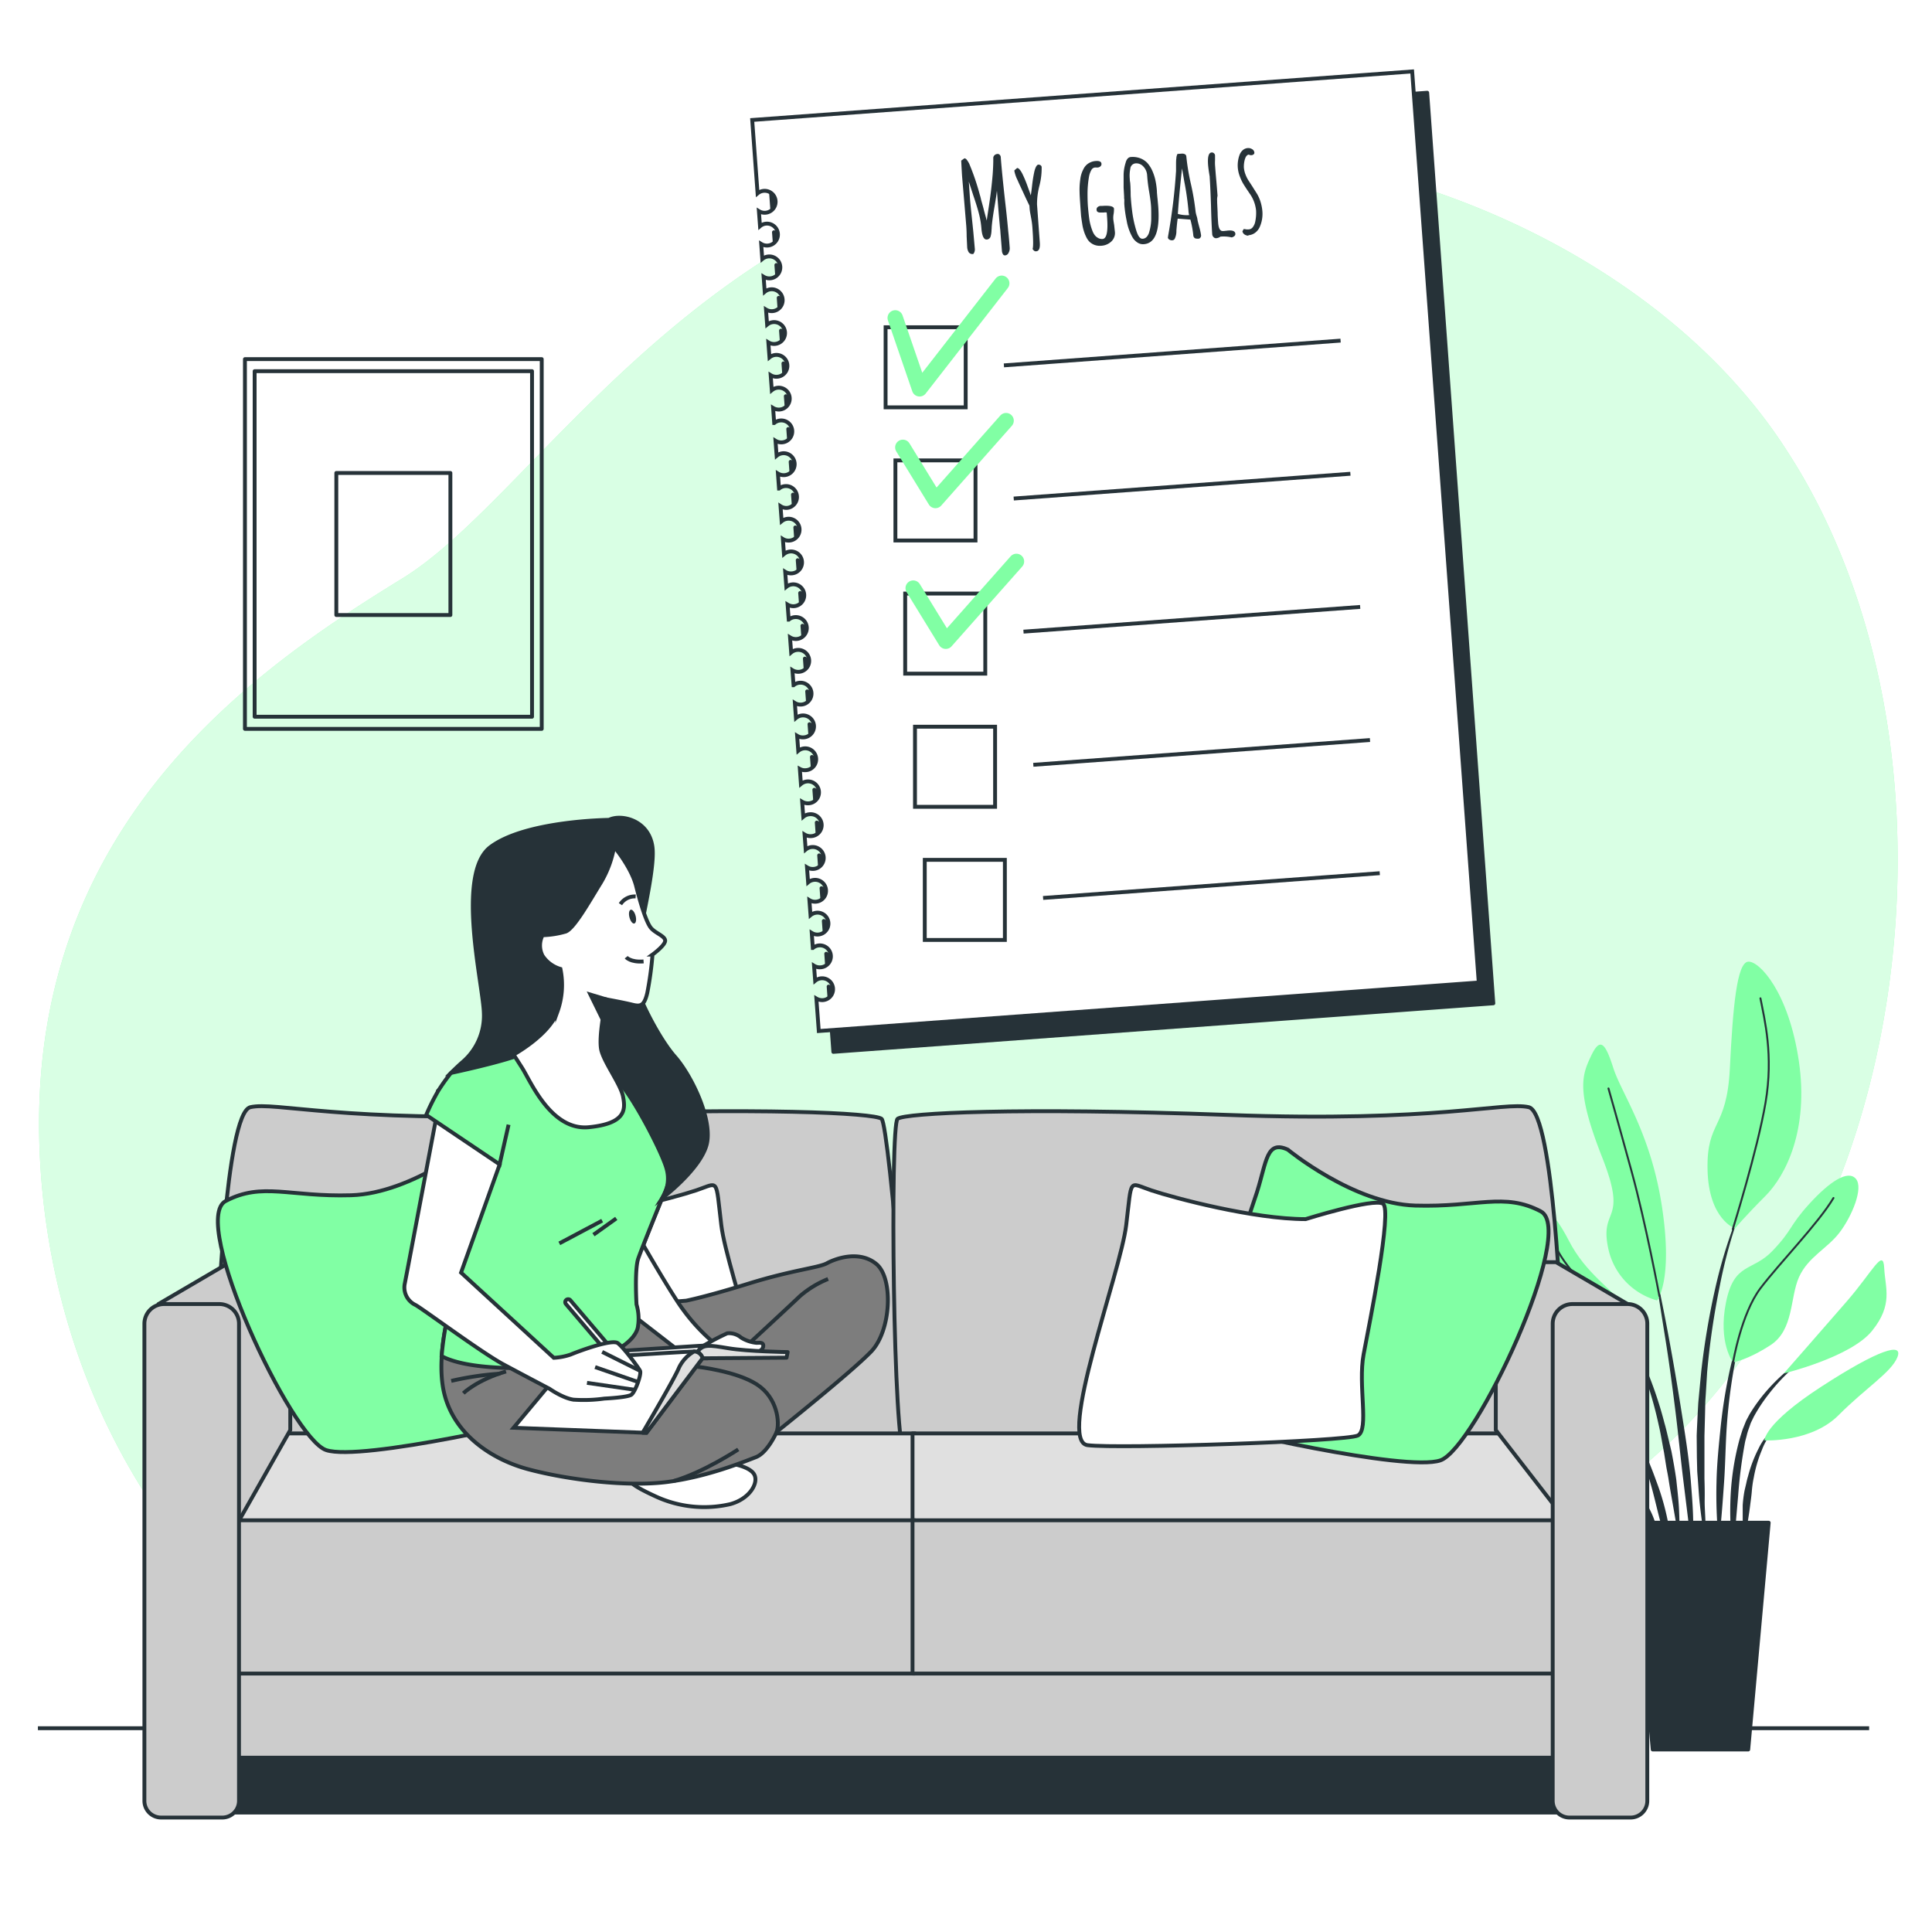 <svg class="animated" id="freepik_stories-personal-goals-checklist" xmlns="http://www.w3.org/2000/svg" viewBox="0 0 500 500" version="1.1" xmlns:xlink="http://www.w3.org/1999/xlink" xmlns:svgjs="http://svgjs.com/svgjs"><style>svg#freepik_stories-personal-goals-checklist:not(.animated) .animable {opacity: 0;}svg#freepik_stories-personal-goals-checklist.animated #freepik--Plant--inject-391 {animation: 1s 1 forwards cubic-bezier(.36,-0.01,.5,1.38) slideDown,6s Infinite  linear heartbeat;animation-delay: 0s,1s;}svg#freepik_stories-personal-goals-checklist.animated #freepik--Checklist--inject-391 {animation: 1s 1 forwards linear slideDown,6s Infinite  linear shake;animation-delay: 0s,1s;}svg#freepik_stories-personal-goals-checklist.animated #freepik--Character--inject-391 {animation: 1.5s Infinite  linear floating;animation-delay: 0s;}            @keyframes slideDown {                0% {                    opacity: 0;                    transform: translateY(-30px);                }                100% {                    opacity: 1;                    transform: translateY(0);                }            }                    @keyframes heartbeat {                0% {                    transform: scale(1);                }                10% {                    transform: scale(1.1);                }                30% {                    transform: scale(1);                }                40% {                    transform: scale(1);                }                50% {                    transform: scale(1.1);                }                60% {                    transform: scale(1);                }                100% {                    transform: scale(1);                }            }                    @keyframes shake {                10%, 90% {                    transform: translate3d(-1px, 0, 0);                  }                  20%, 80% {                    transform: translate3d(2px, 0, 0);                  }                  30%, 50%, 70% {                    transform: translate3d(-4px, 0, 0);                  }                  40%, 60% {                    transform: translate3d(4px, 0, 0);                  }            }                    @keyframes floating {                0% {                    opacity: 1;                    transform: translateY(0px);                }                50% {                    transform: translateY(-10px);                }                100% {                    opacity: 1;                    transform: translateY(0px);                }            }        </style><g id="freepik--background-simple--inject-391" class="animable" style="transform-origin: 250.609px 253.551px;"><path d="M465.8,122.05q-2.39-4-5-7.9C437.63,79.8,397.74,56.31,358.5,45.69A231.87,231.87,0,0,0,305.79,38c-116.62-4-163.07,88-201.61,111.67S6.34,213.91,10.3,298.9s65.22,165,183.81,170,126.5-48.43,192.71-68.19c43.82-13.08,75-57.26,90.2-98.09C497.8,247,496.82,174.69,465.8,122.05Z" style="fill: #81FFA4; transform-origin: 250.609px 253.551px;" id="elbxohjkpxsn" class="animable"></path><g id="elfxip338duqf"><path d="M465.8,122.05q-2.39-4-5-7.9C437.63,79.8,397.74,56.31,358.5,45.69A231.87,231.87,0,0,0,305.79,38c-116.62-4-163.07,88-201.61,111.67S6.34,213.91,10.3,298.9s65.22,165,183.81,170,126.5-48.43,192.71-68.19c43.82-13.08,75-57.26,90.2-98.09C497.8,247,496.82,174.69,465.8,122.05Z" style="fill: rgb(255, 255, 255); opacity: 0.7; transform-origin: 250.609px 253.551px;" class="animable" id="el57rhtb0v9es"></path></g></g><g id="freepik--Floor--inject-391" class="animable" style="transform-origin: 246.77px 447.26px;"><line x1="9.81" y1="447.26" x2="483.73" y2="447.26" style="fill: none; stroke: rgb(38, 50, 56); stroke-miterlimit: 10; transform-origin: 246.77px 447.26px;" id="elmbdq9rxd97f" class="animable"></line></g><g id="freepik--Plant--inject-391" class="animable" style="transform-origin: 441.8px 350.822px;"><path d="M451,311.92h0a.09.09,0,0,0-.05-.12.1.1,0,0,0-.13,0A128.21,128.21,0,0,0,444,333a195.88,195.88,0,0,0-3.72,21.94l-.53,5.54c-.08.93-.18,1.85-.25,2.77l-.15,2.79c-.08,1.85-.19,3.71-.25,5.56l.05,5.57.07,2.79c0,.93.1,1.85.17,2.78.14,1.85.25,3.7.42,5.55.36,3.69.91,7.37,1.48,11a.11.11,0,0,0,.1.09.11.11,0,0,0,.1-.1h0c0-1.85-.09-3.7-.13-5.55s-.22-3.68-.19-5.53,0-3.69-.06-5.53l0-2.76,0-2.76,0-5.52.15-5.52.06-2.76c0-.92.1-1.84.15-2.76l.34-5.51A197,197,0,0,1,445,333.2,127.6,127.6,0,0,1,451,311.92Z" style="fill: rgb(38, 50, 56); transform-origin: 445.054px 355.578px;" id="elah4pzqh555i" class="animable"></path><path d="M451.76,340.78a.11.11,0,0,0-.06-.12.1.1,0,0,0-.13.06,135.5,135.5,0,0,0-3.93,14,131.81,131.81,0,0,0-2.32,14.41c-.49,4.83-1,9.67-1.09,14.53a120.1,120.1,0,0,0,.51,14.56c0,.05,0,.09.09.09a.1.1,0,0,0,.11-.09c.56-4.83.9-9.66,1.24-14.48s.38-9.65.7-14.48a144.2,144.2,0,0,1,4.88-28.5Z" style="fill: rgb(38, 50, 56); transform-origin: 447.976px 369.482px;" id="el75ad9jeh75x" class="animable"></path><path d="M467.76,350.94a.09.09,0,0,0-.13,0,48.8,48.8,0,0,0-10.7,9.33,42.56,42.56,0,0,0-4.19,5.82l-.86,1.62-.67,1.68c-.24.56-.41,1.14-.59,1.71s-.36,1.15-.52,1.73a68.61,68.61,0,0,0-2.21,14.12,80.35,80.35,0,0,0,.53,14.21c0,.05,0,.09.09.09a.1.1,0,0,0,.1-.09l1.22-14.08a125.5,125.5,0,0,1,1.79-13.87c.12-.57.29-1.12.43-1.68a13.22,13.22,0,0,1,.49-1.66l.57-1.63.74-1.53a41.82,41.82,0,0,1,3.83-5.83,48.55,48.55,0,0,1,10.05-9.78h0A.09.09,0,0,0,467.76,350.94Z" style="fill: rgb(38, 50, 56); transform-origin: 457.791px 376.081px;" id="ele1vcv83ae08" class="animable"></path><path d="M460,369a15.63,15.63,0,0,0-4.87,5.85,34.74,34.74,0,0,0-2.73,7.17c-.19.61-.34,1.23-.47,1.86l-.44,1.87a32.08,32.08,0,0,0-.48,3.8c0,1.27,0,2.55,0,3.82a32.39,32.39,0,0,0,.5,3.8.11.11,0,0,0,.08.08.09.09,0,0,0,.11-.08,35.45,35.45,0,0,0,.68-3.74c.2-1.24.39-2.47.54-3.7s.34-2.45.44-3.69.26-2.46.52-3.67a33.67,33.67,0,0,1,2.09-7.1,15.69,15.69,0,0,1,4.09-6.1h0a.09.09,0,0,0,0-.13A.09.09,0,0,0,460,369Z" style="fill: rgb(38, 50, 56); transform-origin: 455.549px 383.126px;" id="elkvsta61hj7c" class="animable"></path><path d="M437.57,383.12c-.52-6.25-1.55-12.43-2.53-18.62S433,352.16,431.86,346s-2.4-12.28-3.72-18.39a.12.12,0,0,0-.12-.08.11.11,0,0,0-.08.12c1.07,6.16,2,12.33,3,18.51s1.82,12.37,2.6,18.56,1.36,12.42,2.13,18.6l2.29,18.6a.09.09,0,0,0,.09.09.09.09,0,0,0,.1-.09c.07-1.57.08-3.14.12-4.71s-.07-3.13-.1-4.7C438.08,389.37,437.81,386.24,437.57,383.12Z" style="fill: rgb(38, 50, 56); transform-origin: 433.109px 364.77px;" id="ela4u61kl0s46" class="animable"></path><path d="M433.83,383c-.34-2.48-.79-4.94-1.26-7.39l-.88-3.65c-.29-1.21-.56-2.43-.92-3.63A103.11,103.11,0,0,0,426,354.15l-.75-1.72-.83-1.68c-.53-1.13-1.17-2.21-1.78-3.3a27.71,27.71,0,0,0-4.51-6,.1.1,0,0,0-.14,0,.12.12,0,0,0,0,.14h0a27.7,27.7,0,0,1,4.13,6.11c.54,1.11,1.11,2.2,1.58,3.35l.73,1.7.65,1.74a102.86,102.86,0,0,1,4.17,14.21c.57,2.4.94,4.85,1.41,7.28l.58,3.66c.22,1.22.48,2.42.65,3.65.39,2.44.84,4.88,1.26,7.32s.83,4.9,1.35,7.35a.11.11,0,0,0,.09.08.09.09,0,0,0,.1-.1c0-2.49-.05-5-.17-7.48S434.09,385.51,433.83,383Z" style="fill: rgb(38, 50, 56); transform-origin: 426.329px 369.731px;" id="els0xoet7tev" class="animable"></path><path d="M428.66,383.35c-1.16-3.28-2.5-6.49-4-9.64a87.47,87.47,0,0,0-5-9.12.1.1,0,0,0-.13,0,.09.09,0,0,0,0,.13,86.22,86.22,0,0,1,4.24,9.41c1.27,3.2,2.42,6.44,3.37,9.73s1.68,6.65,2.56,9.95,1.66,6.64,2.68,10a.1.1,0,0,0,.09.07.1.1,0,0,0,.1-.1,49.63,49.63,0,0,0-1-10.39A64.19,64.19,0,0,0,428.66,383.35Z" style="fill: rgb(38, 50, 56); transform-origin: 426.037px 384.223px;" id="elpw8s4phjm3" class="animable"></path><path d="M428.44,394.27a22.17,22.17,0,0,0-2.75-5.77,24,24,0,0,0-4-5,19,19,0,0,0-2.55-1.93,10.46,10.46,0,0,0-2.89-1.3.1.1,0,0,0-.11.05.1.1,0,0,0,.05.13h0a14.28,14.28,0,0,1,4.79,3.72,22.58,22.58,0,0,1,3.34,5.05c.95,1.8,1.44,3.78,2.26,5.63.37.95.73,1.9,1.15,2.85a24.84,24.84,0,0,0,1.25,2.88h0a.09.09,0,0,0,.08.05.1.1,0,0,0,.11-.09,24.39,24.39,0,0,0-.12-3.2C428.91,396.34,428.69,395.3,428.44,394.27Z" style="fill: rgb(38, 50, 56); transform-origin: 422.656px 390.449px;" id="eledfokix92p6" class="animable"></path><path d="M428.83,336.55a17.77,17.77,0,0,1-12.6-13.38c-2.37-11,5.25-6.3-1.58-23.63s-5.25-21.26-2.89-26.25,3.68-3.41,5.78,3.15,9.71,16.8,12.6,36S428.83,336.55,428.83,336.55Z" style="fill: #81FFA4; transform-origin: 420.448px 303.452px;" id="el9cz6ahfjj7v" class="animable"></path><path d="M449,317.92s-6.82-2.37-7.09-15.23,5-10.24,5.78-26.25,1.84-27.3,4.72-27.56,10.5,7.87,13.13,25.72-3.41,29.66-8.66,34.92S449,317.92,449,317.92Z" style="fill: #81FFA4; transform-origin: 454.038px 283.397px;" id="elwxowx5sutpb" class="animable"></path><path d="M425.15,352s-1.57-9.45-4.72-13.91-10-8.4-14.44-17.06-9.45-12.87-9.19-.53,5.78,18.64,12.6,22.84S425.15,352,425.15,352Z" style="fill: #81FFA4; transform-origin: 410.97px 332.396px;" id="elalu044o0qfo" class="animable"></path><path d="M422.27,368.32s-6.3-12.08-15.49-21-16.54-13.39-13.92-8.93,5.78,4.2,10.24,12.08,3.15,13.65,9.45,18.11S422.27,368.32,422.27,368.32Z" style="fill: #81FFA4; transform-origin: 407.297px 353.57px;" id="elrnaic8pzqv" class="animable"></path><path d="M421.48,383.81c-.26-.79-.53-6.57-9.45-11.29s-17.33-2.89-16.28-.53,6.56,6.3,12.08,8.67S421.48,383.81,421.48,383.81Z" style="fill: #81FFA4; transform-origin: 408.571px 376.694px;" id="el8oo6f20lq8" class="animable"></path><path d="M448.52,352.57s-3.94-5-1.84-15.49,6.82-7.88,12.07-13.39,4.2-6.3,9.45-12.08,10-8.92,12.08-6.56-1,9.72-4.2,13.92-8.14,6.3-10.5,11.55-1.31,13.65-7.35,17.58S448.52,352.57,448.52,352.57Z" style="fill: #81FFA4; transform-origin: 463.511px 328.415px;" id="elnfazrap1upj" class="animable"></path><path d="M461.64,355.45s9.45-10.76,16.28-18.63,9.45-13.92,9.71-8.67,2.36,9.45-3.15,16.28S461.64,355.45,461.64,355.45Z" style="fill: #81FFA4; transform-origin: 474.939px 340.815px;" id="elphc8jdbj1pj" class="animable"></path><path d="M456.65,372.78s-.26-4.2,14.7-13.91,21.27-11.55,19.69-7.62-8.13,7.88-15.22,15S456.65,372.78,456.65,372.78Z" style="fill: #81FFA4; transform-origin: 473.963px 361.055px;" id="elom7vyiw5eh" class="animable"></path><path d="M429.45,335.43s-3.51-18.83-7.18-32.22-6-21.52-6-21.52" style="fill: none; stroke: rgb(38, 50, 56); stroke-linecap: round; stroke-linejoin: round; stroke-width: 0.5px; transform-origin: 422.86px 308.56px;" id="elp4r18cg5pyh" class="animable"></path><path d="M448.44,318.11s6.38-20.41,8.48-32.75-.27-21.52-1.32-27" style="fill: none; stroke: rgb(38, 50, 56); stroke-linecap: round; stroke-linejoin: round; stroke-width: 0.5px; transform-origin: 453.1px 288.235px;" id="eld7gdu440rmq" class="animable"></path><path d="M424.33,351.65a98.63,98.63,0,0,0-9.68-13.78c-5.77-6.83-10.24-10.5-12.86-17.07" style="fill: none; stroke: rgb(38, 50, 56); stroke-linecap: round; stroke-linejoin: round; stroke-width: 0.5px; transform-origin: 413.06px 336.225px;" id="el3g04nhttuh5" class="animable"></path><path d="M448.52,352.57s2.1-12.6,7.08-19.17,15-16.8,18.9-23.36" style="fill: none; stroke: rgb(38, 50, 56); stroke-linecap: round; stroke-linejoin: round; stroke-width: 0.5px; transform-origin: 461.51px 331.305px;" id="elqmvjesk5bkl" class="animable"></path><path d="M420.86,383.52s-8.83-5.75-15.13-8.9" style="fill: none; stroke: rgb(38, 50, 56); stroke-linecap: round; stroke-linejoin: round; stroke-width: 0.5px; transform-origin: 413.295px 379.07px;" id="elyzck3knbwy9" class="animable"></path><polygon points="452.44 452.77 427.72 452.77 422.42 394.08 457.74 394.08 452.44 452.77" style="fill: rgb(38, 50, 56); stroke: rgb(38, 50, 56); stroke-linecap: round; stroke-linejoin: round; transform-origin: 440.08px 423.425px;" id="ell6li9wne4rg" class="animable"></polygon></g><g id="freepik--Picture--inject-391" class="animable" style="transform-origin: 101.795px 140.785px;"><rect x="63.39" y="92.94" width="76.81" height="95.69" style="fill: none; stroke: rgb(38, 50, 56); stroke-linecap: round; stroke-linejoin: round; transform-origin: 101.795px 140.785px;" id="elcciblgy6p0r" class="animable"></rect><rect x="65.9" y="96.06" width="71.79" height="89.43" style="fill: none; stroke: rgb(38, 50, 56); stroke-linecap: round; stroke-linejoin: round; transform-origin: 101.795px 140.775px;" id="elik5m44g4t2" class="animable"></rect><rect x="87.04" y="122.4" width="29.52" height="36.77" style="fill: none; stroke: rgb(38, 50, 56); stroke-linecap: round; stroke-linejoin: round; transform-origin: 101.8px 140.785px;" id="el56oy2yzzi6y" class="animable"></rect></g><g id="freepik--Checklist--inject-391" class="animable" style="transform-origin: 290.57px 145.355px;"><path d="M198.56,36.51l1.4,19a2.84,2.84,0,1,1,.34,4.59l.29,3.9a2.76,2.76,0,0,1,1.6-.65,2.83,2.83,0,1,1,.42,5.65,2.79,2.79,0,0,1-1.69-.41l.29,3.9a2.83,2.83,0,1,1,2,5,2.77,2.77,0,0,1-1.68-.41l.28,3.9a2.84,2.84,0,1,1,2,5,2.79,2.79,0,0,1-1.69-.41l.29,3.9a2.84,2.84,0,1,1,.34,4.58l.28,3.91a2.77,2.77,0,0,1,1.61-.66,2.84,2.84,0,1,1-1.27,5.24l.29,3.9a2.84,2.84,0,1,1,.34,4.59l.28,3.9a2.76,2.76,0,0,1,1.61-.65,2.83,2.83,0,1,1,.41,5.65,2.77,2.77,0,0,1-1.68-.41l.29,3.9a2.83,2.83,0,1,1,2,5,2.79,2.79,0,0,1-1.69-.41l.29,3.9a2.83,2.83,0,1,1,2,5,2.77,2.77,0,0,1-1.68-.41l.28,3.9a2.84,2.84,0,1,1,.34,4.58l.29,3.91a2.77,2.77,0,0,1,1.61-.66,2.84,2.84,0,1,1-1.27,5.24l.28,3.9a2.84,2.84,0,1,1,2,5,2.86,2.86,0,0,1-1.69-.42l.29,3.9a2.76,2.76,0,0,1,1.6-.65,2.83,2.83,0,1,1,.42,5.65,2.74,2.74,0,0,1-1.68-.41l.28,3.9a2.84,2.84,0,1,1,2,5,2.77,2.77,0,0,1-1.68-.41l.29,3.9a2.83,2.83,0,1,1,2,5,2.79,2.79,0,0,1-1.69-.41l.29,3.9a2.84,2.84,0,1,1,.34,4.58l.29,3.91a2.77,2.77,0,0,1,1.6-.66,2.84,2.84,0,1,1-1.27,5.24l.29,3.9a2.84,2.84,0,1,1,.34,4.59l.28,3.9a2.76,2.76,0,0,1,1.61-.65,2.83,2.83,0,1,1,.42,5.65,2.79,2.79,0,0,1-1.69-.41l.29,3.9a2.83,2.83,0,1,1,2,5,2.77,2.77,0,0,1-1.68-.41l.28,3.9a2.84,2.84,0,1,1,2,5,2.79,2.79,0,0,1-1.69-.41l.29,3.9a2.84,2.84,0,1,1,.34,4.58l.28,3.91a2.77,2.77,0,0,1,1.61-.66,2.84,2.84,0,1,1-1.27,5.24l.29,3.9a2.84,2.84,0,1,1,2,5,2.86,2.86,0,0,1-1.69-.42l.62,8.42,170.8-12.56L369.36,24Z" style="fill: rgb(38, 50, 56); stroke: rgb(38, 50, 56); stroke-linecap: round; stroke-linejoin: round; transform-origin: 292.515px 148.11px;" id="el1ypypiim3e8j" class="animable"></path><path d="M194.67,31.05l1.39,19a2.84,2.84,0,1,1,.34,4.59l.29,3.9a2.77,2.77,0,0,1,1.6-.66A2.84,2.84,0,1,1,197,63.13l.28,3.9a2.84,2.84,0,1,1,.34,4.59l.29,3.9a2.76,2.76,0,0,1,1.6-.65,2.83,2.83,0,1,1,.42,5.65,2.79,2.79,0,0,1-1.69-.41l.29,3.9a2.83,2.83,0,1,1,2,5,2.77,2.77,0,0,1-1.68-.41l.29,3.9a2.83,2.83,0,1,1,2,5,2.79,2.79,0,0,1-1.69-.41l.29,3.9a2.83,2.83,0,1,1,.34,4.59l.28,3.9a2.77,2.77,0,0,1,1.61-.66,2.84,2.84,0,1,1-1.27,5.24l.29,3.9a2.84,2.84,0,1,1,.34,4.59l.28,3.9a2.76,2.76,0,0,1,1.61-.65,2.83,2.83,0,1,1,.42,5.65A2.79,2.79,0,0,1,202,131l.29,3.9a2.83,2.83,0,1,1,2,5,2.74,2.74,0,0,1-1.68-.41l.28,3.9a2.84,2.84,0,1,1,2,5,2.77,2.77,0,0,1-1.68-.41l.29,3.9a2.83,2.83,0,1,1,.33,4.59l.29,3.9a2.77,2.77,0,0,1,1.61-.66,2.84,2.84,0,1,1-1.27,5.24l.29,3.9a2.8,2.8,0,0,1,1.6-.65,2.84,2.84,0,1,1-1.27,5.24l.29,3.9a2.76,2.76,0,0,1,1.61-.65,2.83,2.83,0,1,1,.41,5.65,2.77,2.77,0,0,1-1.68-.41l.28,3.9a2.84,2.84,0,1,1,2,5,2.79,2.79,0,0,1-1.69-.41l.29,3.9a2.83,2.83,0,1,1,2,5A2.74,2.74,0,0,1,207,199l.28,3.9a2.84,2.84,0,1,1,2,5,2.92,2.92,0,0,1-1.68-.41l.29,3.9a2.77,2.77,0,0,1,1.6-.66,2.84,2.84,0,1,1,.42,5.66,2.86,2.86,0,0,1-1.69-.42l.29,3.9a2.84,2.84,0,1,1,.34,4.59l.29,3.9a2.76,2.76,0,0,1,1.6-.65,2.83,2.83,0,1,1,.42,5.65,2.79,2.79,0,0,1-1.69-.41l.29,3.9a2.83,2.83,0,1,1,2,5,2.77,2.77,0,0,1-1.68-.41l.28,3.9a2.84,2.84,0,1,1,2,5,2.79,2.79,0,0,1-1.69-.41l.29,3.9a2.83,2.83,0,1,1,2,5,2.92,2.92,0,0,1-1.68-.41l.62,8.41,170.8-12.56L365.47,18.49Z" style="fill: rgb(255, 255, 255); stroke: rgb(38, 50, 56); stroke-miterlimit: 10; transform-origin: 288.685px 142.66px;" id="elj3bl7q3pp2" class="animable"></path><line x1="259.81" y1="94.56" x2="346.94" y2="88.15" style="fill: none; stroke: rgb(38, 50, 56); stroke-miterlimit: 10; transform-origin: 303.375px 91.355px;" id="eld4x9gd6mwg8" class="animable"></line><g id="elriporuskbrf"><rect x="229.19" y="84.69" width="20.73" height="20.73" style="fill: none; stroke: rgb(38, 50, 56); stroke-miterlimit: 10; transform-origin: 239.555px 95.055px; transform: rotate(-4.21deg);" class="animable" id="elkjc9f6z4vzm"></rect></g><line x1="262.35" y1="129.02" x2="349.48" y2="122.61" style="fill: none; stroke: rgb(38, 50, 56); stroke-miterlimit: 10; transform-origin: 305.915px 125.815px;" id="elkmaog1s671k" class="animable"></line><g id="elg93evk5b6h5"><rect x="231.73" y="119.15" width="20.73" height="20.73" style="fill: none; stroke: rgb(38, 50, 56); stroke-miterlimit: 10; transform-origin: 242.095px 129.515px; transform: rotate(-4.21deg);" class="animable" id="el4abt48wff9t"></rect></g><line x1="264.88" y1="163.47" x2="352.01" y2="157.07" style="fill: none; stroke: rgb(38, 50, 56); stroke-miterlimit: 10; transform-origin: 308.445px 160.27px;" id="eluda3isfp7rj" class="animable"></line><g id="el8c6dwh7wn4j"><rect x="234.26" y="153.61" width="20.73" height="20.73" style="fill: none; stroke: rgb(38, 50, 56); stroke-miterlimit: 10; transform-origin: 244.625px 163.975px; transform: rotate(-4.21deg);" class="animable" id="elmtc47ghp9hf"></rect></g><line x1="267.42" y1="197.93" x2="354.55" y2="191.52" style="fill: none; stroke: rgb(38, 50, 56); stroke-miterlimit: 10; transform-origin: 310.985px 194.725px;" id="elka3ob3hl67b" class="animable"></line><g id="elzkqer3xteg"><rect x="236.8" y="188.07" width="20.73" height="20.73" style="fill: none; stroke: rgb(38, 50, 56); stroke-miterlimit: 10; transform-origin: 247.165px 198.435px; transform: rotate(-4.21deg);" class="animable" id="elkbezkea7m18"></rect></g><line x1="269.95" y1="232.39" x2="357.08" y2="225.98" style="fill: none; stroke: rgb(38, 50, 56); stroke-miterlimit: 10; transform-origin: 313.515px 229.185px;" id="elcl9zlys1jcp" class="animable"></line><g id="elb9nk5c5nx1g"><rect x="239.33" y="222.53" width="20.73" height="20.73" style="fill: none; stroke: rgb(38, 50, 56); stroke-miterlimit: 10; transform-origin: 249.695px 232.895px; transform: rotate(-4.21deg);" class="animable" id="eldrcnqgfg5b7"></rect></g><polyline points="231.69 82.28 237.99 100.62 259.24 73.32" style="fill: none; stroke: #81FFA4; stroke-linecap: round; stroke-linejoin: round; stroke-width: 4px; transform-origin: 245.465px 86.97px;" id="el57at7u1d6t" class="animable"></polyline><polyline points="233.66 115.78 242.09 129.52 260.37 108.87" style="fill: none; stroke: #81FFA4; stroke-linecap: round; stroke-linejoin: round; stroke-width: 4px; transform-origin: 247.015px 119.195px;" id="el7gcrigrmlyo" class="animable"></polyline><polyline points="236.34 152.21 244.77 165.94 263.05 145.3" style="fill: none; stroke: #81FFA4; stroke-linecap: round; stroke-linejoin: round; stroke-width: 4px; transform-origin: 249.695px 155.62px;" id="elgi2nniiomml" class="animable"></polyline><path d="M259.55,65.77a2,2,0,0,1-.26-.93L258.9,60c0-.42-.12-1.1-.19-2.06-.19-2-.38-4.33-.57-6.88L258,49.37q-.18,1.6-.69,4.5c-.34,2-.56,3.65-.66,4.93V59l-.05.63a6.26,6.26,0,0,1-.22,1.5,1.09,1.09,0,0,1-1,.86c-.78.06-1.25-.94-1.4-3a21.57,21.57,0,0,0-.62-3.63c-.32-1.28-.81-2.85-1.45-4.72L250.73,47,251,51q.13,1.77.66,6.74l.23,2.23.4,4.48a1.85,1.85,0,0,1-.4,1.28,1.2,1.2,0,0,1-1.17-.42,2.92,2.92,0,0,1-.42-1.47l-.13-2.69c0-1.19-.06-2.07-.1-2.66l-.53-6.33L249,45.79q-.1-1.41-.24-4.23l.84-.59a.86.86,0,0,1,.56.33,6,6,0,0,1,.67,1.06,61.8,61.8,0,0,1,2.73,8,13.82,13.82,0,0,1,.36,1.39c.36,1.25.62,2.2.77,2.85l.68,2.48.15-1.09.42-2.74c.24-1.6.43-3,.57-4.19s.27-2.5.39-3.89c.12-1.65.17-3,.16-4.13l0-.2a1,1,0,0,1,.35-.7,1.24,1.24,0,0,1,.77-.3.68.68,0,0,1,.54.22.93.93,0,0,1,.27.54q.29,3.95,1.16,11.75.45,3.82.78,7.49c.13,1.11.25,2.52.38,4.22a2.33,2.33,0,0,1-.3,1.38,1.08,1.08,0,0,1-.84.65A.59.59,0,0,1,259.55,65.77Z" style="fill: rgb(38, 50, 56); transform-origin: 255.04px 52.968px;" id="elxmc8iwmnhue" class="animable"></path><path d="M267.23,64.42q.31-.72-.05-5.6a20.35,20.35,0,0,0-.34-2.48l-.17-.94a12.89,12.89,0,0,1-.2-1.34l-.06-.85c-.26-.53-.74-1.52-1.42-3s-1.25-2.66-1.67-3.64a9,9,0,0,1-.8-2.31v-.17l.71-.61c.38,0,.81.47,1.29,1.36a29.34,29.34,0,0,1,1.42,3.39q.81,2.2.81,2.34c.07-.25.19-1.08.35-2.5a35,35,0,0,1,.61-3.77c.29-1.09.64-1.66,1-1.69a.94.94,0,0,1,.59.16.62.62,0,0,1,.28.47,18,18,0,0,1-.57,4.79,19.17,19.17,0,0,0-.63,4.86l.72,9.87c.11,1.46-.2,2.22-.92,2.27C267.83,65.1,267.51,64.88,267.23,64.42Z" style="fill: rgb(38, 50, 56); transform-origin: 266.051px 53.825px;" id="elzc3ncbu9vq" class="animable"></path><path d="M283.34,63.41a4,4,0,0,1-1.34-.8,4.45,4.45,0,0,1-.89-1.29,9.72,9.72,0,0,1-.65-1.67,10.74,10.74,0,0,1-.39-1.78c-.13-.78-.22-1.46-.29-2l-.14-1.9-.09-1.31c-.09-1.27-.15-2.31-.16-3.12a18.21,18.21,0,0,1,.19-3.15,7.35,7.35,0,0,1,.83-2.66A3.57,3.57,0,0,1,282.23,42a3.83,3.83,0,0,1,1.36-.33q1.41-.11,1.47.72a.77.77,0,0,1-.27.66,1.12,1.12,0,0,1-.72.3,1.42,1.42,0,0,1-.36,0h-.33a1.19,1.19,0,0,0-.94.66,5.49,5.49,0,0,0-.6,1.69,26,26,0,0,0-.39,4.48c0,1.49.05,2.6.11,3.32s.16,1.76.32,3a14.08,14.08,0,0,0,.79,3.11,4.75,4.75,0,0,0,.63,1.22,2.79,2.79,0,0,0,.86.74,2.06,2.06,0,0,0,1.18.28c1.05-.08,1.44-1.86,1.19-5.36L286.42,55a2.15,2.15,0,0,0-.77,0l-.29,0L285,55c-.77.05-1.17-.17-1.2-.67a.82.82,0,0,1,.26-.73,1.26,1.26,0,0,1,.78-.31v0l.46,0c2-.14,3,.12,3,.8a8.3,8.3,0,0,1-.08,1.19,5.59,5.59,0,0,0-.11,1.2c0,.37.1.95.23,1.73l.19,1.73a3,3,0,0,1-.92,2.56,4.12,4.12,0,0,1-2.6,1.1A4,4,0,0,1,283.34,63.41Z" style="fill: rgb(38, 50, 56); transform-origin: 283.969px 52.638px;" id="ely1skyhdx779" class="animable"></path><path d="M294.37,62.77a4.06,4.06,0,0,1-1.29-1.37,13.11,13.11,0,0,1-1.5-4.28,31.8,31.8,0,0,1-.61-4.27,5.23,5.23,0,0,1,0-.66l0-.59c0-.11,0-.16-.05-.16l0-.59-.13-2.3c0-.7,0-1.82,0-3.36a11.26,11.26,0,0,1,.53-3.1,2.46,2.46,0,0,1,.52-1.05,1.17,1.17,0,0,1,.79-.4,5.54,5.54,0,0,1,2.4.3,5.05,5.05,0,0,1,1.87,1.2,7.86,7.86,0,0,1,1.26,1.93,12.57,12.57,0,0,1,.84,2.49,19.8,19.8,0,0,1,.41,2.91l0,.26c.05.68.11,1.29.17,1.83l.17,1.87q.69,9.43-3.7,9.76A2.59,2.59,0,0,1,294.37,62.77Zm2.42-1.5a3,3,0,0,0,.66-1.35,12.41,12.41,0,0,0,.49-3.66c0-1.12,0-2.09-.05-2.9-.07-1-.24-2.27-.51-3.85s-.41-2.92-.47-3.75l-.05-.59a3.56,3.56,0,0,0-1-2.11,2.41,2.41,0,0,0-1.95-.78,1.5,1.5,0,0,0-1.39,1.39,9,9,0,0,0-.13,2.65c0,.41.07.76.11,1l.06.89.05,1.51c0,.46,0,1,.05,1.51.08,1.18.2,2.35.35,3.51a29.2,29.2,0,0,0,1,4.73c.47,1.6,1,2.37,1.72,2.32A1.53,1.53,0,0,0,296.79,61.27Z" style="fill: rgb(38, 50, 56); transform-origin: 295.317px 51.908px;" id="eluabjbqhvpo" class="animable"></path><path d="M309.25,61.66a1,1,0,0,1-.43-.83,27.44,27.44,0,0,0-.57-3.32l-.18-.68-3.28-.25c-.1.51-.21,1.54-.34,3.09a4.55,4.55,0,0,1-.46,2.18.8.8,0,0,1-.64.34,1.2,1.2,0,0,1-.73-.19.74.74,0,0,1-.38-.59l.06-.16,0-.14a147.88,147.88,0,0,0,2.06-16.86c0-.09,0-.24,0-.44s0-.52,0-.91c0-.81,0-1.46.08-1.95a2.61,2.61,0,0,1,.29-1.11l1.12-.08a1.49,1.49,0,0,1,.8.15.69.69,0,0,1,.37.59,58.32,58.32,0,0,0,1.24,7.35,65.45,65.45,0,0,1,1.17,7,7.86,7.86,0,0,0,.24,1,5.69,5.69,0,0,1,.24,1c0,.15.17.8.47,1.94a15.12,15.12,0,0,1,.44,2v0a.86.86,0,0,1-.46.95A2.16,2.16,0,0,1,309.25,61.66Zm-1.68-7.2a72.25,72.25,0,0,0-1.08-7.5l-.58-3.38c-.57,5.2-.92,9.13-1.08,11.78a8.37,8.37,0,0,0,2.92.31A6,6,0,0,1,307.57,54.46Z" style="fill: rgb(38, 50, 56); transform-origin: 306.539px 50.973px;" id="elcmpm5u6yz8t" class="animable"></path><path d="M315.84,61.24a2.09,2.09,0,0,1-1.09.41.85.85,0,0,1-.7-.3,1.14,1.14,0,0,1-.33-.71c-.13-1.84-.24-4.29-.31-7.36q-.17-4.91-.34-7.33l0-.23c-.23-1.37-.37-2.39-.42-3.07-.15-2.07.15-3.14.92-3.19a.78.78,0,0,1,.59.2.79.79,0,0,1,.29.55c0,.27,0,.69,0,1.26a10.61,10.61,0,0,0,0,1.25q.16,2.2.33,4c.1,1.16.21,2.47.32,3.94A4.51,4.51,0,0,0,315,52l0,.39.12,2.59c0,.77.06,1.65.13,2.63.11,1.51.53,2.24,1.25,2.18l.21,0,.41-.05c.19,0,.44-.06.75-.08,1.18-.09,1.79.19,1.84.85a.69.69,0,0,1-.25.58,1.6,1.6,0,0,1-.7.35A9.07,9.07,0,0,0,315.84,61.24Z" style="fill: rgb(38, 50, 56); transform-origin: 316.162px 50.554px;" id="elyf4a5fk1h2q" class="animable"></path><path d="M322.08,60.68a1.26,1.26,0,0,1-.54-.82l.32-.58a2.63,2.63,0,0,1,.63.08,3.86,3.86,0,0,0,.76,0,1.4,1.4,0,0,0,1-.61,3.36,3.36,0,0,0,.61-1.42,10.86,10.86,0,0,0,.21-2.86,9.08,9.08,0,0,0-1.71-4.45l-.4-.6c-.47-.69-.87-1.31-1.2-1.85a11.82,11.82,0,0,1-.85-1.79,8.38,8.38,0,0,1-.58-2.52,7.87,7.87,0,0,1,.43-3.07,3.12,3.12,0,0,1,.84-1.3,2.16,2.16,0,0,1,1.33-.57,1.86,1.86,0,0,1,1.13.29,1.14,1.14,0,0,1,.57.87.53.53,0,0,1-.2.47.94.94,0,0,1-.54.21,1.24,1.24,0,0,1-.7-.15c-.48.06-.83.51-1.06,1.37a7,7,0,0,0-.22,1.92,6.47,6.47,0,0,0,.44,1.9,8.24,8.24,0,0,0,.88,1.7l.82,1.26,1.31,2.08a9.69,9.69,0,0,1,.89,2.07,11.3,11.3,0,0,1,.46,2.44,8.33,8.33,0,0,1-.64,3.87,3.84,3.84,0,0,1-1.18,1.57,3.31,3.31,0,0,1-1.82.69V61A2,2,0,0,1,322.08,60.68Z" style="fill: rgb(38, 50, 56); transform-origin: 323.524px 49.658px;" id="ely1dl8rg8fxp" class="animable"></path></g><g id="freepik--Character--inject-391" class="animable" style="transform-origin: 231.845px 341.003px;"><path d="M56.3,344.48s2-56.44,8.49-57.94,23.48,4,77.93,2,83.43-.49,85.43,1,9,85.93,6,86.93-65.45-5.5-91.43-5-78.43,28.83-82.93,27.83S56.3,344.48,56.3,344.48Z" style="fill: rgb(204, 204, 204); stroke: rgb(38, 50, 56); stroke-linecap: round; stroke-linejoin: round; transform-origin: 145.545px 342.802px;" id="eliox3brk7uwf" class="animable"></path><path d="M404.14,344.48s-2-56.44-8.49-57.94-23.48,4-77.93,2-83.43-.49-85.43,1-1.14,85.93,1.86,86.93,57.59-5.5,83.57-5,83.21,23.35,87.71,22.35S404.14,344.48,404.14,344.48Z" style="fill: rgb(204, 204, 204); stroke: rgb(38, 50, 56); stroke-linecap: round; stroke-linejoin: round; transform-origin: 319.175px 340.065px;" id="elqg3jgu7bkj" class="animable"></path><rect x="49.56" y="453.5" width="364.79" height="15.59" style="fill: rgb(38, 50, 56); stroke: rgb(38, 50, 56); stroke-linecap: round; stroke-linejoin: round; transform-origin: 231.955px 461.295px;" id="el84r9bytgbb3" class="animable"></rect><rect x="56.8" y="431.91" width="356.7" height="22.98" style="fill: rgb(204, 204, 204); stroke: rgb(38, 50, 56); stroke-linecap: round; stroke-linejoin: round; transform-origin: 235.15px 443.4px;" id="elduxbvhnxi2r" class="animable"></rect><polygon points="236.81 410.63 50.27 410.63 74.56 370.96 236.81 370.96 236.81 410.63" style="fill: rgb(224, 224, 224); stroke: rgb(38, 50, 56); stroke-linecap: round; stroke-linejoin: round; transform-origin: 143.54px 390.795px;" id="elbyohqyjroi" class="animable"></polygon><polygon points="412.16 410.63 236.16 410.63 236.16 370.96 394.39 370.96 412.16 410.63" style="fill: rgb(224, 224, 224); stroke: rgb(38, 50, 56); stroke-linecap: round; stroke-linejoin: round; transform-origin: 324.16px 390.795px;" id="elvlkkl6ssj4p" class="animable"></polygon><rect x="56.8" y="393.45" width="180.01" height="39.66" style="fill: rgb(204, 204, 204); stroke: rgb(38, 50, 56); stroke-linecap: round; stroke-linejoin: round; transform-origin: 146.805px 413.28px;" id="elcs48cqk8i68" class="animable"></rect><rect x="236.16" y="393.45" width="176" height="39.66" style="fill: rgb(204, 204, 204); stroke: rgb(38, 50, 56); stroke-linecap: round; stroke-linejoin: round; transform-origin: 324.16px 413.28px;" id="elw0n7iut1y9n" class="animable"></rect><path d="M140.23,315.51s-17.49-5.49-20-4,3.5,31,5,39-1.5,19.49,1.5,21,61.94,3.5,69.94,2.5-8.5-44.46-10-56.95-.5-11-6.5-9S153.71,315.51,140.23,315.51Z" style="fill: rgb(255, 255, 255); stroke: rgb(38, 50, 56); stroke-linecap: round; stroke-linejoin: round; transform-origin: 159.236px 340.502px;" id="elqvilngfz3en" class="animable"></path><path d="M41,337.49l18.52-10.84h11.6a4,4,0,0,1,4,4v39.45L61.72,393.78Z" style="fill: rgb(204, 204, 204); stroke: rgb(38, 50, 56); stroke-linecap: round; stroke-linejoin: round; transform-origin: 58.06px 360.215px;" id="elp0qm7zeg2sg" class="animable"></path><path d="M123.87,294.85s-17,14-33,14.48-23-3.49-32.47,1.5,17,61.45,26,64.45,57-8,62.44-10-12.48-51.46-15-59.45S129.37,292.35,123.87,294.85Z" style="fill: #81FFA4; stroke: rgb(38, 50, 56); stroke-miterlimit: 10; transform-origin: 102.123px 335.018px;" id="ellw55d8liok" class="animable"></path><path d="M42.46,337.49h14.3a5.09,5.09,0,0,1,5.09,5.09V466.06a4.32,4.32,0,0,1-4.32,4.32H41.69a4.32,4.32,0,0,1-4.32-4.32V342.58A5.09,5.09,0,0,1,42.46,337.49Z" style="fill: rgb(204, 204, 204); stroke: rgb(38, 50, 56); stroke-linecap: round; stroke-linejoin: round; transform-origin: 49.61px 403.935px;" id="eloljhxaqqldk" class="animable"></path><path d="M421.23,337.49l-18.52-10.84h-11.6a4,4,0,0,0-4,4v39.45l18.36,23.68Z" style="fill: rgb(204, 204, 204); stroke: rgb(38, 50, 56); stroke-linecap: round; stroke-linejoin: round; transform-origin: 404.17px 360.215px;" id="el56k4wv236p7" class="animable"></path><path d="M406.93,337.49h14.3a5.09,5.09,0,0,1,5.09,5.09V466.06a4.32,4.32,0,0,1-4.32,4.32H406.16a4.32,4.32,0,0,1-4.32-4.32V342.58A5.09,5.09,0,0,1,406.93,337.49Z" style="fill: rgb(204, 204, 204); stroke: rgb(38, 50, 56); stroke-linecap: round; stroke-linejoin: round; transform-origin: 414.08px 403.935px;" id="el91rj4yiv4lg" class="animable"></path><path d="M333.28,297.52s17,14,33,14.48,23-3.49,32.47,1.5-17,61.45-26,64.45-56.95-8-62.44-10,12.49-51.46,15-59.45S327.78,295,333.28,297.52Z" style="fill: #81FFA4; stroke: rgb(38, 50, 56); stroke-miterlimit: 10; transform-origin: 355.02px 337.684px;" id="el6b1eq4zuksw" class="animable"></path><path d="M337.9,315.51s17.49-5.49,20-4-3.5,31-5,39,1.5,19.49-1.5,21-61.94,3.5-69.94,2.5,8.49-44.46,10-56.95.5-11,6.5-9S324.42,315.51,337.9,315.51Z" style="fill: rgb(255, 255, 255); stroke: rgb(38, 50, 56); stroke-linecap: round; stroke-linejoin: round; transform-origin: 318.893px 340.502px;" id="el3q41q8os61w" class="animable"></path><path d="M189.23,378.8s4.89.68,6,2.86-1.22,6.25-6.25,7.61a29.93,29.93,0,0,1-19.3-2c-6.8-3.13-7.48-4.22-6.12-5.17S189.23,378.8,189.23,378.8Z" style="fill: rgb(255, 255, 255); stroke: rgb(38, 50, 56); stroke-miterlimit: 10; transform-origin: 179.243px 384.418px;" id="elfqww566l61e" class="animable"></path><path d="M134.53,269.36s-5.23,2.32-10.27,4.46a23.21,23.21,0,0,0-9.11,6.59l-1.75,1.93,5.23,48.85s-5.81,15.51-4.07,27.33,12,19,22.1,21.71,25.59,4.66,36.06,3.3,19.77-5.23,22.87-6.4,5.43-6.59,5.43-6.59,19.19-15.31,24.42-20.74,5.81-19,1.36-22.68-10.66-1.36-12.8-.19-8.91,1.74-20.16,5.23-16.28,4.46-16.28,4.46l-12.79,1s-.58-8.92.39-11.83,6.2-15.7,6.2-15.7,2.52-4.07,2.71-11.24-7.75-19-10.27-22.1-11.83-11.82-14-12.21S134.53,269.36,134.53,269.36Z" style="fill: rgb(125, 125, 125); stroke: rgb(38, 50, 56); stroke-linecap: round; stroke-linejoin: round; transform-origin: 171.593px 324.247px;" id="elya78rsct5ua" class="animable"></path><path d="M165.83,321.06s7.91,13.85,11,17.94a49,49,0,0,0,6.93,7.66,23.88,23.88,0,0,1,2.72,3.22H176.09l-11.5-8.9s-2.47-8.54-2.23-12.87A10.84,10.84,0,0,1,165.83,321.06Z" style="fill: rgb(255, 255, 255); stroke: rgb(38, 50, 56); stroke-miterlimit: 10; transform-origin: 174.412px 335.47px;" id="eldw4cu90xfsn" class="animable"></path><path d="M182.15,348.23a62.62,62.62,0,0,1,6.06-3.17,4.86,4.86,0,0,1,3.59,1.11,9.3,9.3,0,0,0,4,1.36c.62,0,1.85-.25,1.73.87s-1.48,1.48-1.48,1.48l-12.62-.49Z" style="fill: rgb(255, 255, 255); stroke: rgb(38, 50, 56); stroke-miterlimit: 10; transform-origin: 189.844px 347.459px;" id="elhl7kd5yfqza" class="animable"></path><path d="M165.16,325.76c1-2.9,6.2-15.7,6.2-15.7s2.52-4.07,2.71-11.24-7.75-19-10.27-22.1-11.83-11.82-14-12.21-15.31,4.85-15.31,4.85-5.23,2.32-10.27,4.46a23.21,23.21,0,0,0-9.11,6.59l-1.75,1.93,5.23,48.85a79.1,79.1,0,0,0-4.3,19.77c2.88,1.55,8.65,3.11,20.2,3.11,23.07,0,30.24-7.18,30.63-10.86a13,13,0,0,0-.39-5.62S164.19,328.67,165.16,325.76Z" style="fill: #81FFA4; stroke: rgb(38, 50, 56); stroke-miterlimit: 10; transform-origin: 143.717px 309.28px;" id="el2bn92v4t1f5" class="animable"></path><line x1="144.75" y1="321.79" x2="155.84" y2="315.9" style="fill: none; stroke: rgb(38, 50, 56); stroke-miterlimit: 10; transform-origin: 150.295px 318.845px;" id="eld7rovslhdlo" class="animable"></line><line x1="159.49" y1="315.33" x2="153.59" y2="319.55" style="fill: none; stroke: rgb(38, 50, 56); stroke-miterlimit: 10; transform-origin: 156.54px 317.44px;" id="els3ioh2lm75" class="animable"></line><path d="M182.15,348.23s-29.08,1.83-30.09,2a28.71,28.71,0,0,0-4.07,1.45l33.81-.14S179.54,349.82,182.15,348.23Z" style="fill: rgb(255, 255, 255); stroke: rgb(38, 50, 56); stroke-miterlimit: 10; transform-origin: 165.07px 349.955px;" id="el2cgkkdyc4b2" class="animable"></path><path d="M181.8,351.52l21.76-.15.29-1.45s-10.3-.15-15.38-1-6.38-1-7.84.73Z" style="fill: rgb(224, 224, 224); stroke: rgb(38, 50, 56); stroke-linecap: round; stroke-linejoin: round; transform-origin: 192.24px 349.913px;" id="elgzuvpgjpw5" class="animable"></path><path d="M143.35,357,132.91,369.5l34.38,1.31,14.51-19.29a2.33,2.33,0,0,0-2.18-1.75c-1.74,0-31.63,1.89-31.63,1.89Z" style="fill: rgb(255, 255, 255); stroke: rgb(38, 50, 56); stroke-miterlimit: 10; transform-origin: 157.355px 360.29px;" id="elzmadh1subia" class="animable"></path><path d="M175.7,354c-1,2.51-8.13,14.65-9.38,16.79l1,0,14.51-19.29a2.33,2.33,0,0,0-2.18-1.75A9.57,9.57,0,0,0,175.7,354Z" style="fill: rgb(224, 224, 224); stroke: rgb(38, 50, 56); stroke-linecap: round; stroke-linejoin: round; transform-origin: 174.075px 360.27px;" id="elredsa2dgfla" class="animable"></path><path d="M214.31,331a25.92,25.92,0,0,0-7.3,4.45c-2.84,2.72-12.49,11.63-12.49,11.63" style="fill: none; stroke: rgb(38, 50, 56); stroke-miterlimit: 10; transform-origin: 204.415px 339.04px;" id="elx4d6a40wma" class="animable"></path><path d="M180.42,353.71s10.14,1.12,15.46,4.58,5.94,9.78,5.14,12.25" style="fill: rgb(125, 125, 125); stroke: rgb(38, 50, 56); stroke-linecap: round; stroke-linejoin: round; transform-origin: 190.863px 362.125px;" id="elszzgiq7e5x" class="animable"></path><path d="M191.06,375.11s-9,5.94-16.7,8.17" style="fill: none; stroke: rgb(38, 50, 56); stroke-miterlimit: 10; transform-origin: 182.71px 379.195px;" id="elmhxtumfd8m" class="animable"></path><path d="M119.91,360.56s3.66-3.51,11.05-5.62" style="fill: none; stroke: rgb(38, 50, 56); stroke-miterlimit: 10; transform-origin: 125.435px 357.75px;" id="elh3f0syjl0xv" class="animable"></path><path d="M116.78,357.38a78.65,78.65,0,0,1,12.67-1.88" style="fill: none; stroke: rgb(38, 50, 56); stroke-miterlimit: 10; transform-origin: 123.115px 356.44px;" id="elsxfxc8vetv" class="animable"></path><path d="M160.22,351.3l-1.15,1-12.61-14.82a.75.75,0,0,1,.09-1.06h0a.76.76,0,0,1,1.06.08Z" style="fill: rgb(255, 255, 255); stroke: rgb(38, 50, 56); stroke-miterlimit: 10; transform-origin: 153.251px 344.271px;" id="el2umujrxgog4" class="animable"></path><path d="M113.3,287.11s-8,42.4-8.57,45.21a5,5,0,0,0,2.67,5.34c1.12.42,17.13,12.35,22.89,15.44s11.93,6.32,11.93,6.32,3.37,2.39,6.18,2.81a38.52,38.52,0,0,0,8-.28s6-.28,7-1,2.67-5.34,2.25-6.18-4.21-6-5.76-7.16-10.53,2.24-12.21,2.95a16.32,16.32,0,0,1-4.36.84l-24-22.05,10-28Z" style="fill: rgb(255, 255, 255); stroke: rgb(38, 50, 56); stroke-miterlimit: 10; transform-origin: 135.185px 324.716px;" id="elqzaqgccfhhs" class="animable"></path><line x1="151.91" y1="357.88" x2="164.4" y2="359.7" style="fill: none; stroke: rgb(38, 50, 56); stroke-miterlimit: 10; transform-origin: 158.155px 358.79px;" id="elbbdqvmetju" class="animable"></line><line x1="154.01" y1="353.8" x2="164.97" y2="357.6" style="fill: none; stroke: rgb(38, 50, 56); stroke-miterlimit: 10; transform-origin: 159.49px 355.7px;" id="elevf7qwqra07" class="animable"></line><line x1="155.84" y1="349.87" x2="165.67" y2="354.79" style="fill: none; stroke: rgb(38, 50, 56); stroke-miterlimit: 10; transform-origin: 160.755px 352.33px;" id="elq4glecxnz3" class="animable"></line><path d="M131.62,291.07l-2.32,10.27-19-12.79a55.29,55.29,0,0,1,3.1-6.21,47.39,47.39,0,0,1,3.3-4.65,31.83,31.83,0,0,1,7.56-3.87,14.63,14.63,0,0,1,6.39-1" style="fill: #81FFA4; stroke: rgb(38, 50, 56); stroke-miterlimit: 10; transform-origin: 120.96px 287.063px;" id="elq5kt0i5wcg" class="animable"></path><path d="M157.6,212.18s-21.52.19-30.63,7-1.94,35.67-1.75,43a15.75,15.75,0,0,1-5.42,12.59c-1.36,1.17-3.1,2.91-3.1,2.91s13.76-2.91,18.6-5,11.83-8.72,12.6-9.69,8.15,13.76,11.63,16.48,11.83,18.61,13,23.06a9.33,9.33,0,0,1-1.16,7.56s9.5-7.17,11.43-13.56-3.87-18.23-8.14-23.07S164.57,257.15,164,252.69s5.82-26.56,4.85-33.54S160.7,210.62,157.6,212.18Z" style="fill: rgb(38, 50, 56); stroke: rgb(38, 50, 56); stroke-miterlimit: 10; transform-origin: 149.941px 260.858px;" id="elvfx0qah5wl" class="animable"></path><path d="M158.93,219.13s4.49,5.31,5.72,10.22,2.59,9.12,3.68,10.62,3.67,2.18,3.81,3.4-3.27,3.68-3.27,3.68a89.06,89.06,0,0,1-1.36,9.94c-.82,3.41-1.77,3.54-3.95,3s-6.67-1.36-6.67-1.36-2.18,9.94-1.23,13.34,5,8.72,5.59,11.85.95,6.94-8.86,7.9-15.11-12-17.29-15.39l-2.18-3.41s9.13-5,11.3-11a20.44,20.44,0,0,0,.82-11.16,8.32,8.32,0,0,1-4.63-3.41,5.8,5.8,0,0,1,0-5.31,24.2,24.2,0,0,0,6-.95c2.18-.82,6.13-7.9,9-12.53A27.34,27.34,0,0,0,158.93,219.13Z" style="fill: rgb(255, 255, 255); stroke: rgb(38, 50, 56); stroke-miterlimit: 10; transform-origin: 152.532px 255.45px;" id="el0qqnyqs9g0gc" class="animable"></path><path d="M162.06,247.73s1.09,1.36,4.5,1.09" style="fill: none; stroke: rgb(38, 50, 56); stroke-miterlimit: 10; transform-origin: 164.31px 248.293px;" id="elr47v6pwveg" class="animable"></path><path d="M160.57,234a4.42,4.42,0,0,1,3.94-2" style="fill: none; stroke: rgb(38, 50, 56); stroke-miterlimit: 10; transform-origin: 162.54px 232.997px;" id="el82x41k4bgqp" class="animable"></path><path d="M164.49,237c.26,1,.12,1.87-.32,2s-1-.58-1.26-1.56-.12-1.87.31-2S164.22,236,164.49,237Z" style="fill: rgb(38, 50, 56); transform-origin: 163.7px 237.22px;" id="elynld1zd9k2" class="animable"></path><polygon points="156.89 258.63 152.8 257.4 155.94 263.8 156.89 258.63" style="fill: rgb(38, 50, 56); stroke: rgb(38, 50, 56); stroke-miterlimit: 10; transform-origin: 154.845px 260.6px;" id="elgg29kycqht" class="animable"></polygon></g><defs>     <filter id="active" height="200%">         <feMorphology in="SourceAlpha" result="DILATED" operator="dilate" radius="2"></feMorphology>                <feFlood flood-color="#32DFEC" flood-opacity="1" result="PINK"></feFlood>        <feComposite in="PINK" in2="DILATED" operator="in" result="OUTLINE"></feComposite>        <feMerge>            <feMergeNode in="OUTLINE"></feMergeNode>            <feMergeNode in="SourceGraphic"></feMergeNode>        </feMerge>    </filter>    <filter id="hover" height="200%">        <feMorphology in="SourceAlpha" result="DILATED" operator="dilate" radius="2"></feMorphology>                <feFlood flood-color="#ff0000" flood-opacity="0.5" result="PINK"></feFlood>        <feComposite in="PINK" in2="DILATED" operator="in" result="OUTLINE"></feComposite>        <feMerge>            <feMergeNode in="OUTLINE"></feMergeNode>            <feMergeNode in="SourceGraphic"></feMergeNode>        </feMerge>            <feColorMatrix type="matrix" values="0   0   0   0   0                0   1   0   0   0                0   0   0   0   0                0   0   0   1   0 "></feColorMatrix>    </filter></defs></svg>